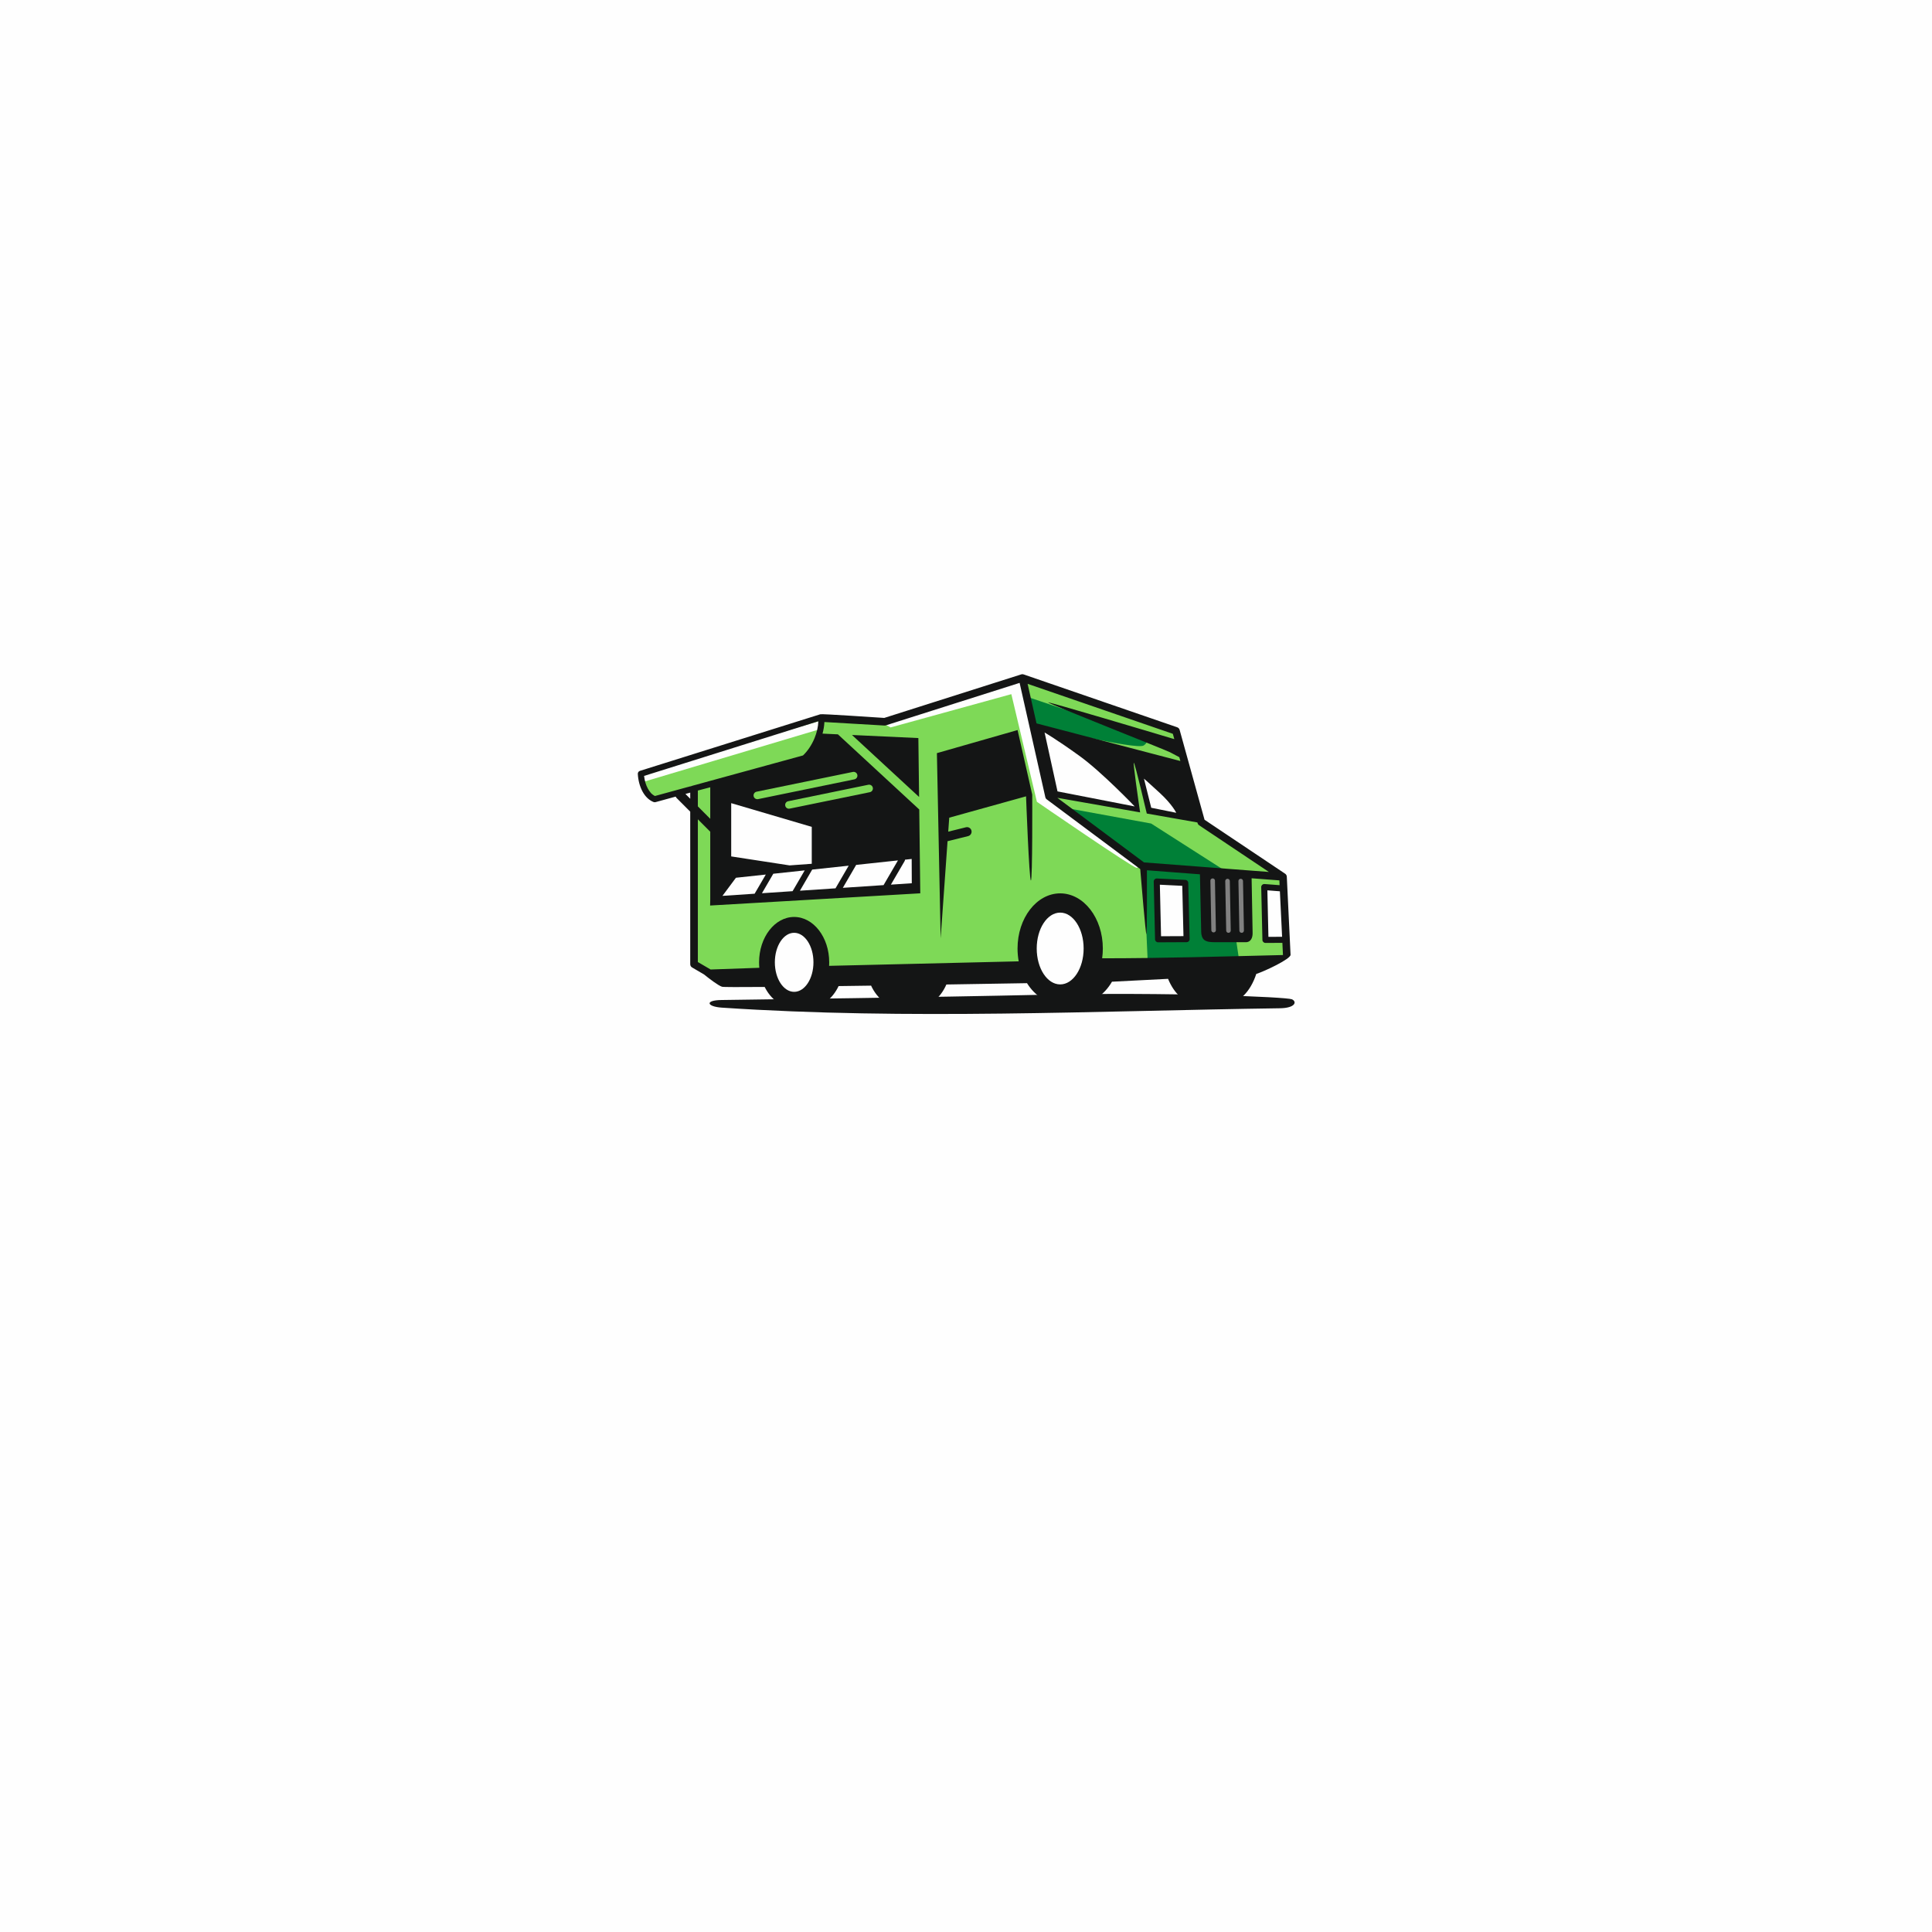<svg xmlns="http://www.w3.org/2000/svg" xmlns:xlink="http://www.w3.org/1999/xlink" width="500" zoomAndPan="magnify" viewBox="0 0 375 375" height="500" preserveAspectRatio="xMidYMid meet" version="1.0"><defs><clipPath id="id1"><path d="M 137.602 192.836 L 251.273 192.836 L 251.273 196.816 L 137.602 196.816 Z M 137.602 192.836 " clip-rule="nonzero"/></clipPath><clipPath id="id2"><path d="M 123.773 130.82 L 251 130.82 L 251 196 L 123.773 196 Z M 123.773 130.82 " clip-rule="nonzero"/></clipPath></defs><rect x="-37.5" width="450" fill="#ffffff" y="-37.5" height="450" fill-opacity="1"/><rect x="-37.5" width="450" fill="#ffffff" y="-37.5" height="450" fill-opacity="1"/><rect x="-37.5" width="450" fill="#fefefe" y="-37.5" height="450" fill-opacity="1"/><path fill="#7ed957" d="M 124.391 150.184 C 124.391 150.184 124.68 152.922 125.879 153.613 C 127.078 154.297 127.078 155.129 127.078 155.129 L 134.422 152.512 L 134.961 186.906 L 137.914 188.746 L 223.414 186.805 L 249.742 185.77 L 248.824 170.059 L 232.859 159.172 L 228.254 141.859 L 199.016 131.793 L 170.086 140.062 L 159.27 139.363 L 124.391 150.184 " fill-opacity="1" fill-rule="evenodd"/><path fill="#008037" d="M 199.586 135.316 L 200.703 140.73 C 200.703 140.73 220.59 145.68 222.004 144.691 C 223.414 143.699 222.004 142.918 222.004 142.918 L 199.586 135.316 " fill-opacity="1" fill-rule="evenodd"/><path fill="#008037" d="M 207.516 156.934 L 223.438 159.848 L 237.949 169.121 L 240.504 186.309 L 222.758 186.359 L 221.949 168.387 L 207.516 156.934 " fill-opacity="1" fill-rule="evenodd"/><path fill="#fefefe" d="M 224.781 182.316 L 224.523 171.102 L 230.055 171.379 L 230.312 182.285 Z M 245.621 182.438 L 245.391 172.176 L 249.262 172.473 L 249.621 182.414 L 245.621 182.438 " fill-opacity="1" fill-rule="evenodd"/><g clip-path="url(#id1)"><path fill="#141515" d="M 140.051 194.102 C 147.379 194.008 180.391 193.578 202.195 193.086 C 226.844 192.531 249.734 193.512 250.754 193.961 C 251.77 194.402 251.484 195.664 248.402 195.703 C 212.875 196.203 176.262 198 140.102 195.582 C 137.184 195.387 136.727 194.141 140.051 194.102 " fill-opacity="1" fill-rule="evenodd"/></g><path fill="#fefefe" d="M 171.922 140.676 L 172.859 141.195 L 196.301 134.734 L 201.258 155.625 C 201.258 155.625 219.953 168.492 220.621 168.438 C 221.293 168.383 221.16 167.758 221.16 167.758 L 203.617 154.57 L 198.449 131.602 L 171.922 140.676 " fill-opacity="1" fill-rule="evenodd"/><path fill="#fefefe" d="M 125.035 151.715 L 159.258 141.496 L 159.434 139.836 L 124.391 150.184 L 125.035 151.715 " fill-opacity="1" fill-rule="evenodd"/><g clip-path="url(#id2)"><path fill="#141515" d="M 133.043 154.102 L 133.973 155.039 L 133.973 153.848 Z M 135.453 153.441 L 135.453 156.52 L 137.859 158.93 L 137.859 152.812 Z M 165.371 142.66 L 178.254 143.258 L 178.395 154.691 Z M 232.414 159.637 L 222.59 157.906 C 222.59 157.906 220.348 148.348 220.086 148.059 C 219.859 147.809 221 155.676 221.297 157.684 L 205.234 154.855 L 222.051 167.395 L 246.293 169.246 L 232.75 160.184 C 232.602 160.082 232.496 159.934 232.453 159.77 Z M 201.188 140.41 L 229.109 147.715 L 228.906 146.969 C 228.387 146.699 227.582 146.277 227.133 146.027 C 226.426 145.637 203.59 136.602 203.434 136.34 C 203.293 136.105 223.949 142.27 227.934 143.465 L 227.648 142.434 L 199.457 132.73 Z M 225.129 171.723 L 225.359 181.723 L 229.711 181.703 L 229.477 171.938 Z M 224.195 182.328 L 223.938 171.113 C 223.93 170.785 224.188 170.52 224.512 170.512 C 224.527 170.512 224.539 170.512 224.555 170.512 L 230.078 170.789 C 230.398 170.805 230.648 171.07 230.641 171.387 L 230.906 182.273 C 230.914 182.598 230.656 182.867 230.328 182.875 L 224.785 182.902 C 224.465 182.902 224.199 182.645 224.195 182.328 Z M 248.855 181.828 L 248.426 173 L 245.996 172.812 L 246.199 181.844 Z M 249.023 185.371 L 248.91 183.008 L 245.625 183.023 C 245.305 183.023 245.043 182.766 245.035 182.449 L 244.801 172.188 C 244.797 171.863 245.055 171.598 245.379 171.59 C 245.398 171.59 245.418 171.59 245.438 171.59 L 248.367 171.812 L 248.328 170.883 L 242.938 170.473 L 243.129 180.953 C 243.18 181.949 242.832 182.984 241.602 182.879 L 235.781 182.879 C 235.211 182.879 234.336 182.867 233.805 182.484 C 233.324 182.141 233.16 181.457 233.152 180.898 L 232.906 169.703 L 222.617 168.918 C 222.625 171.164 222.652 181.297 222.512 181.32 C 222.371 181.34 221.5 170.863 221.316 168.688 L 203.176 155.16 C 203.039 155.059 202.938 154.914 202.898 154.734 L 197.906 132.547 L 171.988 140.777 C 171.895 140.816 171.793 140.832 171.684 140.828 L 160.016 140.145 C 159.98 140.906 159.852 141.664 159.652 142.395 L 162.637 142.535 L 178.426 157.121 L 178.625 173.391 L 137.832 175.762 L 137.859 174.586 L 137.859 161.434 L 135.453 159.023 L 135.453 186.73 L 137.93 188.18 L 147.383 187.848 C 147.355 187.496 147.336 187.145 147.336 186.785 C 147.336 181.926 150.383 177.98 154.141 177.98 C 157.902 177.98 160.949 181.926 160.949 186.785 C 160.949 187.02 160.941 187.25 160.93 187.48 L 161.129 187.465 L 197.73 186.594 C 197.582 185.797 197.504 184.965 197.504 184.105 C 197.504 178.195 201.207 173.402 205.781 173.402 C 210.352 173.402 214.059 178.195 214.059 184.105 C 214.059 184.754 214.012 185.387 213.926 186.004 C 225.5 186.004 237.285 185.656 249.023 185.371 Z M 182.578 182.125 L 181.852 146.184 L 197.512 141.703 L 200.355 154.234 C 200.355 154.234 200.43 171.031 200.094 170.898 C 199.754 170.77 199.156 154.57 199.156 154.57 L 200.355 154.234 L 184.246 158.711 L 184.051 161.426 L 187.488 160.574 C 187.961 160.453 188.441 160.746 188.559 161.219 C 188.676 161.695 188.383 162.172 187.91 162.289 L 183.918 163.277 Z M 243.84 189.043 C 242.723 192.469 240.477 194.809 237.895 194.809 C 235.922 194.809 234.281 194.809 232.316 194.809 C 229.977 194.809 227.914 192.895 226.719 189.992 C 221.012 190.281 216.039 190.539 216.039 190.539 L 215.84 190.543 C 214.328 193.137 211.926 194.809 209.223 194.809 C 206.793 194.809 208.215 194.809 205.781 194.809 C 203.18 194.809 200.859 193.258 199.34 190.832 C 194.613 190.91 189.234 191 183.691 191.09 C 182.527 193.773 180.305 195.59 177.754 195.59 C 175.754 195.59 176.918 195.59 174.918 195.59 C 172.438 195.59 170.27 193.875 169.078 191.312 C 166.926 191.344 164.812 191.375 162.773 191.398 C 161.574 193.914 159.426 195.59 156.977 195.59 C 154.977 195.59 156.141 195.59 154.141 195.59 C 151.746 195.59 149.637 193.988 148.422 191.566 C 143.527 191.605 140.371 191.602 140.145 191.527 C 139.418 191.297 137.754 190.027 136.633 189.129 L 134.398 187.82 C 134.148 187.703 133.973 187.449 133.973 187.152 L 133.973 157.543 L 131.332 154.895 C 131.254 154.812 131.191 154.719 131.148 154.621 L 127.258 155.688 C 127.133 155.727 126.996 155.727 126.867 155.676 C 125.961 155.324 125.23 154.586 124.711 153.629 C 124.188 152.664 123.871 151.477 123.801 150.246 C 123.773 149.973 123.941 149.707 124.211 149.625 L 159.227 138.637 C 159.555 138.527 170.305 139.27 171.633 139.348 L 198.164 130.918 C 198.328 130.852 198.508 130.844 198.688 130.906 L 228.496 141.164 L 228.496 141.168 C 228.715 141.242 228.898 141.422 228.965 141.668 L 233.801 159.113 L 249.402 169.559 C 249.625 169.688 249.773 169.93 249.77 170.203 L 250.496 185.32 C 250.535 186.137 245.512 188.5 243.84 189.043 Z M 158.84 139.992 L 125.016 150.605 C 125.117 151.512 125.367 152.367 125.746 153.062 C 126.105 153.723 126.57 154.234 127.125 154.504 C 136.699 151.883 146.27 149.262 155.859 146.633 C 156.727 145.82 157.551 144.621 158.113 143.246 C 158.535 142.223 158.805 141.109 158.84 139.992 " fill-opacity="1" fill-rule="nonzero"/></g><path fill="#fefefe" d="M 175.66 166.863 L 176.957 166.723 L 176.977 171.438 L 172.922 171.707 L 175.582 167.141 C 175.633 167.055 175.656 166.957 175.66 166.863 Z M 166.184 167.875 L 174.293 167.004 L 171.5 171.801 L 163.594 172.328 L 166.172 167.895 C 166.176 167.887 166.18 167.879 166.184 167.875 Z M 157.648 168.785 L 164.73 168.027 L 162.172 172.422 L 155.266 172.883 Z M 150.098 169.594 L 156.195 168.941 L 153.84 172.977 L 147.895 173.375 Z M 140.23 173.887 L 142.844 170.371 L 148.641 169.75 L 146.473 173.469 Z M 141.926 166.23 L 141.926 155.891 L 157.562 160.496 L 157.562 167.66 L 153.258 167.973 L 141.926 166.23 " fill-opacity="1" fill-rule="evenodd"/><path fill="#7ed957" d="M 147.148 155.109 C 146.75 155.188 146.359 154.934 146.277 154.535 C 146.199 154.137 146.453 153.75 146.852 153.668 L 165.539 149.832 C 165.938 149.75 166.324 150.008 166.41 150.402 C 166.488 150.801 166.234 151.191 165.832 151.27 L 147.148 155.109 " fill-opacity="1" fill-rule="nonzero"/><path fill="#7ed957" d="M 153.285 156.953 C 152.883 157.039 152.492 156.781 152.414 156.383 C 152.336 155.984 152.59 155.594 152.992 155.516 L 168.543 152.32 C 168.941 152.238 169.332 152.496 169.414 152.895 C 169.496 153.289 169.238 153.68 168.84 153.762 L 153.285 156.953 " fill-opacity="1" fill-rule="nonzero"/><path fill="#fefefe" d="M 154.141 181.055 C 156.211 181.055 157.891 183.617 157.891 186.785 C 157.891 189.953 156.211 192.516 154.141 192.516 C 152.074 192.516 150.398 189.953 150.398 186.785 C 150.398 183.617 152.074 181.055 154.141 181.055 Z M 205.781 177.137 C 208.293 177.137 210.332 180.258 210.332 184.105 C 210.332 187.957 208.293 191.074 205.781 191.074 C 203.266 191.074 201.227 187.957 201.227 184.105 C 201.227 180.258 203.266 177.137 205.781 177.137 " fill-opacity="1" fill-rule="evenodd"/><path fill="#fefefe" d="M 222.043 151.137 L 223.453 156.785 L 228.305 157.762 C 228.305 157.762 227.578 156.184 225.125 153.918 C 222.668 151.652 222.043 151.137 222.043 151.137 Z M 202.754 142.176 L 205.262 153.609 L 220.242 156.527 C 220.242 156.527 213.902 149.887 209.543 146.734 C 205.184 143.582 202.754 142.176 202.754 142.176 " fill-opacity="1" fill-rule="evenodd"/><path fill="#818181" d="M 238.887 180.613 C 238.891 180.859 238.695 181.062 238.449 181.062 C 238.207 181.066 238.008 180.871 238.004 180.629 L 237.82 171.016 C 237.816 170.773 238.012 170.574 238.254 170.57 C 238.5 170.566 238.703 170.758 238.707 171.004 Z M 236.004 180.539 C 236.012 180.781 235.812 180.98 235.57 180.984 C 235.324 180.988 235.125 180.797 235.121 180.551 L 234.938 170.941 C 234.934 170.699 235.129 170.5 235.371 170.496 C 235.613 170.492 235.816 170.684 235.82 170.926 Z M 241.445 180.613 C 241.449 180.859 241.258 181.062 241.012 181.062 C 240.766 181.066 240.566 180.871 240.562 180.629 L 240.379 171.016 C 240.375 170.773 240.57 170.574 240.816 170.57 C 241.059 170.566 241.262 170.758 241.266 171.004 L 241.445 180.613 " fill-opacity="1" fill-rule="nonzero"/></svg>